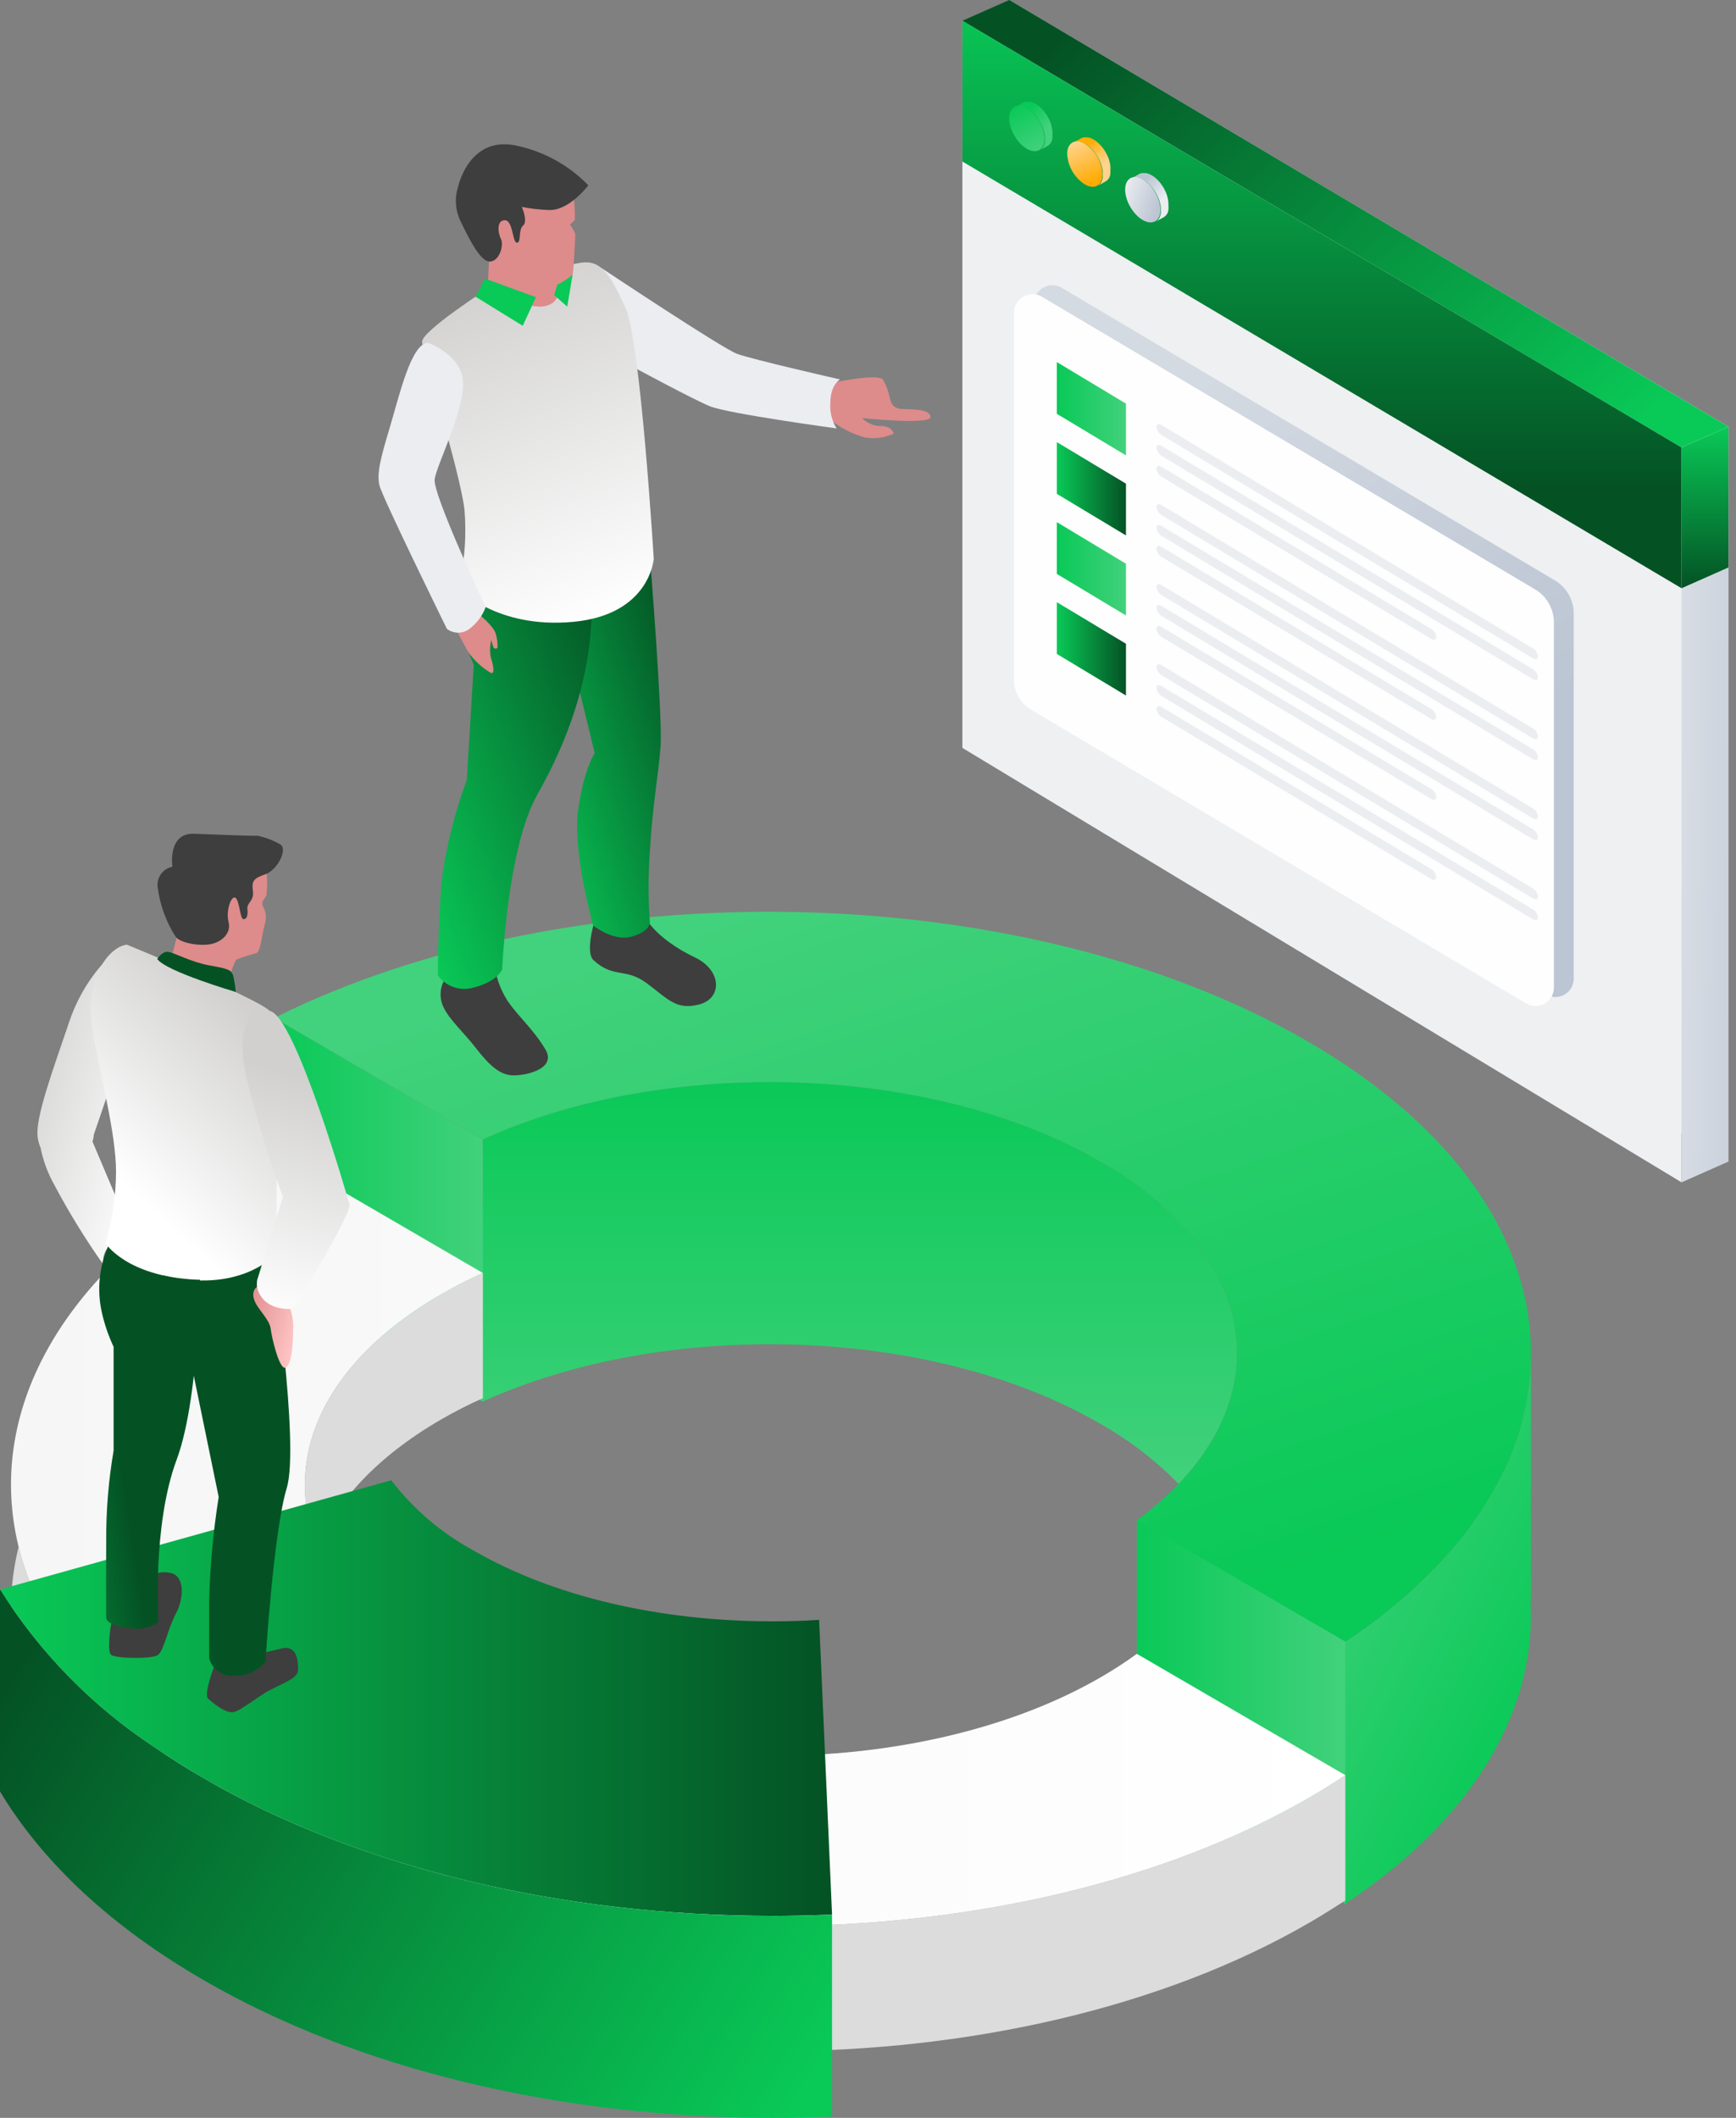 <svg width="164" height="200" viewBox="0 0 164 200" fill="none" xmlns="http://www.w3.org/2000/svg">
<rect x="0" y="0" width="164" height="200" fill="#808080" stroke="none"/>
<style>
#rotate,#translate_1,#translate_2,#translateY,#bounce_1,#bounce_2,#bounce_3,#bounce_4,#bounce_5{transform-origin:center;transform-box:fill-box}#translate_1,#translate_2{animation:translateY 2s linear infinite alternate}#rotate{animation:bounce-in-fwd 2s linear infinite alternate}#translateY,#bounce_1,#bounce_2,#bounce_3,#bounce_4,#bounce_5{animation:bounce-in-top 2s linear infinite alternate}@keyframes bounce-in-top{0%{transform:translateY(20px);animation-timing-function:ease-in;opacity:0}38%{transform:translateY(0);animation-timing-function:ease-out;opacity:1}55%{transform:translateY(10px);animation-timing-function:ease-in}72%{transform:translateY(0);animation-timing-function:ease-out}81%{transform:translateY(5px);animation-timing-function:ease-in}90%{transform:translateY(0);animation-timing-function:ease-out}95%{transform:translateY(2px);animation-timing-function:ease-in}100%{transform:translateY(0);animation-timing-function:ease-out}}@keyframes bounce-in-fwd{0%{transform:scale(1);animation-timing-function:ease-in}38%{transform:scale(1);animation-timing-function:ease-out}55%{transform:scale(0.7);animation-timing-function:ease-in}72%{transform:scale(1);animation-timing-function:ease-out}81%{transform:scale(0.84);animation-timing-function:ease-in}89%{transform:scale(1);animation-timing-function:ease-out}95%{transform:scale(0.95);animation-timing-function:ease-in}100%{transform:scale(1);animation-timing-function:ease-out}}@keyframes translateY{0%,100%{transform:translateY(0px)}50%{transform:translateY(-5px)}}
</style>
<g id="list_money 1" clip-path="url(#clip0_508_494)">
<g id="Group 470">
<g id="rotate">
<g id="translateY">
<path id="Path 722" d="M114.86 135.39C113.91 137.124 112.728 138.72 111.347 140.135C109.136 137.884 106.619 135.957 103.869 134.409C87.907 125.196 62.849 124.509 45.613 132.355L25.904 120.886C32.181 117.804 38.795 115.464 45.613 113.911V107.598C62.849 99.751 87.907 100.438 103.869 109.652C107.775 111.773 111.156 114.744 113.761 118.346C117.494 123.796 117.86 129.832 114.86 135.39Z" fill="url(#paint0_linear_508_494)"/>
<path id="Path 723" d="M144.631 151.21L144.589 151.185C145.176 161.362 139.349 171.632 127.089 179.785L107.396 168.325C115.117 162.683 118.11 155.582 116.383 148.8L127.089 155.029C130.586 152.746 133.78 150.03 136.596 146.947C138.453 144.898 140.06 142.635 141.383 140.207C143.48 136.418 144.595 132.164 144.628 127.833L144.631 151.21Z" fill="url(#paint1_linear_508_494)"/>
<path id="Path 724" d="M25.905 96.133V120.884L45.614 132.353V107.602L25.905 96.133Z" fill="url(#paint2_linear_508_494)"/>
<path id="Path 725" d="M107.4 143.567V168.318L127.093 179.778V154.64L107.4 143.567Z" fill="url(#paint3_linear_508_494)"/>
<path id="Path 726" d="M144.631 127.828C144.599 132.159 143.483 136.412 141.387 140.202C140.064 142.63 138.457 144.893 136.6 146.942C133.784 150.025 130.59 152.741 127.093 155.024L116.387 148.795L107.4 143.564C108.815 142.539 110.136 141.392 111.349 140.135C112.73 138.72 113.912 137.124 114.862 135.39C117.862 129.832 117.494 123.796 113.762 118.347C111.157 114.745 107.776 111.774 103.87 109.653C87.908 100.44 62.85 99.753 45.614 107.599L25.905 96.13C54.04 82.079 96.619 82.8 123.438 98.285C136.374 105.755 143.382 115.345 144.48 125.12C144.581 126.019 144.631 126.923 144.631 127.828Z" fill="url(#paint4_linear_508_494)"/>
</g>
<path id="bounce_1" d="M127.092 167.639V179.459C126.036 180.159 124.921 180.859 123.764 181.53C95.822 197.769 50.359 197.769 22.232 181.53C5.499 171.864 -1.334 158.63 1.76 146.076C3.889 154.719 10.713 163.061 22.232 169.709C50.358 185.948 95.822 185.948 123.764 169.709C124.921 169.039 126.036 168.345 127.092 167.639Z" fill="#DCDCDC"/>
<path id="bounce_2" d="M45.615 120.216V132.037C44.24 132.649 42.9 133.335 41.599 134.091C35.672 137.536 31.799 141.72 29.999 146.138C26.599 137.83 30.46 128.738 41.599 122.27C42.9 121.514 44.24 120.828 45.615 120.216Z" fill="#DCDCDC"/>
<path id="bounce_3" d="M107.401 156.181C106.329 156.958 105.218 157.679 104.073 158.344C86.929 168.304 59.054 168.304 41.809 158.344C35.765 154.857 31.833 150.606 29.997 146.138C26.597 137.83 30.458 128.738 41.597 122.27C42.898 121.514 44.239 120.828 45.613 120.216L25.904 108.747C24.537 109.426 23.204 110.144 21.904 110.901C5.404 120.492 -1.301 133.601 1.759 146.078C3.888 154.721 10.712 163.063 22.231 169.711C50.357 185.95 95.821 185.95 123.763 169.711C124.92 169.04 126.035 168.344 127.091 167.64L107.401 156.181Z" fill="url(#paint5_linear_508_494)"/>
<path id="bounce_4" d="M78.603 180.81C78.326 180.818 78.041 180.835 77.765 180.835C76.206 180.894 74.638 180.927 73.07 180.927C52.87 180.927 33.777 176.327 19.299 167.958C17.69 167.025 16.158 166.061 14.705 165.066C8.782 161.198 3.767 156.093 0.005 150.102L36.959 139.79C39.06 142.525 41.714 144.788 44.747 146.43C52.208 150.739 62.235 153.112 72.982 153.112C74.466 153.112 75.933 153.07 77.382 152.97L78.603 180.81Z" fill="url(#paint6_linear_508_494)"/>
<path id="bounce_5" d="M78.603 180.81V199.882C76.767 199.957 74.923 199.997 73.07 200C52.87 200 33.777 195.4 19.299 187.031C10.599 182.01 4.066 175.948 -0.001 169.174L-0.001 150.104C3.761 156.095 8.776 161.2 14.699 165.068C16.149 166.068 17.68 167.032 19.293 167.96C33.771 176.327 52.869 180.929 73.064 180.929C74.632 180.929 76.199 180.895 77.759 180.837C78.041 180.835 78.326 180.819 78.603 180.81Z" fill="url(#paint7_linear_508_494)"/>
</g>
<g id="Group 461">
<g id="Group 444">
<path id="Path 732" d="M95.347 68.667L163.286 109.694V40.294L95.347 -0.006V68.667Z" fill="url(#paint8_linear_508_494)"/>
<path id="Path 733" d="M90.917 70.628L158.856 111.655V42.255L90.917 1.955V70.628Z" fill="#EEF0F2"/>
<path id="Path 734" d="M163.286 40.297L158.857 42.258L90.918 1.958L95.347 -0.003L163.286 40.297Z" fill="url(#paint9_linear_508_494)"/>
<path id="Path 735" d="M158.856 111.655L163.285 109.694V40.294L158.856 42.255V111.655Z" fill="url(#paint10_linear_508_494)"/>
<path id="Path 736" d="M90.917 1.96L158.856 42.26V55.552L90.917 15.252V1.96Z" fill="url(#paint11_linear_508_494)"/>
<path id="Path 737" d="M158.856 42.257L163.285 40.296V53.588L158.856 55.549V42.257Z" fill="url(#paint12_linear_508_494)"/>
</g>
<g id="Group 446">
<path id="Path 738" d="M99.425 12.587C99.425 12.587 99.425 12.577 99.425 12.573C99.425 12.569 99.425 12.553 99.425 12.543C99.425 12.533 99.425 12.519 99.425 12.507C99.425 12.495 99.425 12.488 99.425 12.479C99.425 12.47 99.425 12.458 99.425 12.447C99.425 12.436 99.425 12.433 99.425 12.426C99.425 12.419 99.425 12.395 99.42 12.38C99.415 12.365 99.42 12.362 99.42 12.354C99.42 12.346 99.42 12.348 99.42 12.345C99.42 12.317 99.413 12.289 99.408 12.261C99.408 12.261 99.408 12.253 99.408 12.249C99.408 12.226 99.4 12.202 99.396 12.179V12.166L99.389 12.133C99.389 12.119 99.384 12.106 99.381 12.092L99.376 12.069L99.367 12.032C99.367 12.023 99.367 12.013 99.361 12.004L99.352 11.97C99.352 11.958 99.346 11.946 99.342 11.933V11.915L99.328 11.867L99.319 11.836V11.827C99.31 11.798 99.301 11.77 99.292 11.741V11.733L99.266 11.657V11.645L99.255 11.616L99.24 11.575L99.229 11.549L99.216 11.517L99.207 11.494L99.187 11.448L99.176 11.423V11.414L99.139 11.334L99.128 11.311L99.098 11.25L99.093 11.24L99.067 11.19L99.046 11.149V11.142C99.023 11.099 98.999 11.056 98.974 11.014L98.968 11.003L98.948 10.971L98.917 10.919L98.888 10.873L98.855 10.822L98.844 10.805L98.833 10.79C98.802 10.744 98.771 10.699 98.739 10.655L98.668 10.563L98.615 10.497L98.605 10.485L98.541 10.41L98.521 10.388L98.479 10.342L98.471 10.334L98.443 10.304L98.412 10.271L98.4 10.259L98.369 10.228L98.342 10.201L98.327 10.187L98.293 10.155L98.269 10.133L98.25 10.116L98.216 10.086L98.195 10.068L98.172 10.049L98.138 10.021L98.12 10.007L98.091 9.985L98.06 9.961L98.047 9.951L98.008 9.923L97.981 9.904L97.974 9.899L97.903 9.852L97.838 9.812L97.822 9.802L97.769 9.772L97.749 9.762L97.722 9.748L97.701 9.737L97.667 9.721L97.643 9.71H97.633L97.566 9.682L97.499 9.657H97.49L97.466 9.649L97.432 9.638H97.415L97.386 9.63L97.363 9.624L97.34 9.619L97.31 9.612H97.295H97.268L97.234 9.607H97.222H97.195H97.159H97.052H97H96.984H96.973C96.946 9.607 96.921 9.613 96.895 9.618H96.887H96.872L96.825 9.63L96.803 9.637L96.773 9.646H96.766L96.722 9.664L96.701 9.673C96.68 9.683 96.659 9.694 96.639 9.705L96.402 9.843L96.383 9.851C96.362 9.861 96.341 9.872 96.32 9.883L95.885 10.136C95.905 10.124 95.926 10.113 95.947 10.104L95.968 10.095L96.012 10.077L96.049 10.065L96.072 10.058L96.119 10.046H96.134H96.142C96.168 10.046 96.194 10.037 96.22 10.035H96.247H96.299H96.371H96.406H96.442H96.481L96.515 10.041L96.558 10.049L96.587 10.056L96.633 10.067L96.662 10.075L96.713 10.091L96.737 10.099L96.813 10.127L96.889 10.16L96.913 10.171L96.968 10.198L96.995 10.212L97.068 10.252C97.096 10.268 97.123 10.284 97.149 10.301H97.154L97.232 10.353L97.259 10.372L97.311 10.41L97.343 10.434L97.389 10.47L97.423 10.498L97.467 10.535L97.501 10.565L97.543 10.603L97.577 10.635L97.619 10.676L97.651 10.707L97.694 10.752L97.723 10.782L97.772 10.836L97.792 10.858C97.815 10.884 97.838 10.911 97.86 10.938L97.87 10.951L97.926 11.021L97.996 11.113C98.029 11.157 98.06 11.202 98.09 11.248L98.112 11.28L98.145 11.331L98.174 11.377L98.205 11.429L98.231 11.472C98.256 11.514 98.28 11.557 98.303 11.6L98.328 11.647L98.354 11.697L98.388 11.768L98.4 11.792C98.414 11.823 98.428 11.853 98.442 11.884L98.453 11.909C98.463 11.932 98.473 11.955 98.482 11.978L98.495 12.01L98.521 12.077L98.532 12.106C98.543 12.135 98.553 12.165 98.563 12.194V12.202C98.574 12.234 98.584 12.266 98.593 12.302C98.593 12.312 98.599 12.323 98.602 12.333C98.605 12.343 98.615 12.377 98.621 12.399L98.631 12.436L98.646 12.498C98.646 12.51 98.649 12.522 98.654 12.535C98.659 12.556 98.663 12.577 98.668 12.599C98.673 12.621 98.668 12.621 98.674 12.632C98.679 12.66 98.684 12.688 98.689 12.715C98.689 12.715 98.689 12.723 98.689 12.727C98.694 12.758 98.698 12.79 98.702 12.821V12.848C98.702 12.87 98.707 12.893 98.709 12.915V12.947C98.709 12.968 98.709 12.989 98.709 13.01C98.709 13.031 98.709 13.03 98.709 13.04C98.709 13.07 98.709 13.1 98.709 13.129C98.709 13.158 98.709 13.191 98.709 13.22C98.709 13.228 98.709 13.237 98.709 13.245C98.709 13.253 98.709 13.286 98.709 13.306C98.709 13.326 98.709 13.329 98.709 13.34C98.709 13.351 98.709 13.374 98.703 13.39C98.697 13.406 98.703 13.414 98.698 13.426C98.693 13.438 98.698 13.456 98.69 13.471L98.682 13.511C98.682 13.524 98.676 13.538 98.673 13.551C98.67 13.564 98.665 13.582 98.661 13.596L98.651 13.631L98.634 13.684L98.624 13.712C98.613 13.741 98.601 13.769 98.588 13.797C98.575 13.825 98.568 13.839 98.557 13.859C98.546 13.879 98.535 13.898 98.522 13.917L98.514 13.928C98.505 13.942 98.495 13.955 98.485 13.969L98.473 13.985L98.444 14.02L98.433 14.033C98.42 14.048 98.406 14.063 98.391 14.076L98.385 14.082L98.347 14.116L98.332 14.128L98.298 14.154L98.283 14.164L98.234 14.196L98.628 13.967L98.616 13.976L98.602 13.986C98.586 13.997 98.569 14.008 98.552 14.018L98.987 13.765L99.037 13.734L99.051 13.724L99.085 13.698L99.099 13.686L99.137 13.652L99.143 13.646C99.157 13.632 99.171 13.618 99.185 13.603L99.196 13.59L99.225 13.555L99.237 13.539L99.266 13.498L99.274 13.487C99.285 13.469 99.296 13.451 99.306 13.433C99.316 13.414 99.326 13.394 99.336 13.374C99.349 13.347 99.36 13.319 99.372 13.29V13.283L99.379 13.262C99.385 13.245 99.391 13.227 99.397 13.209V13.195L99.402 13.174C99.402 13.159 99.41 13.144 99.414 13.129C99.418 13.114 99.414 13.117 99.414 13.11C99.414 13.103 99.414 13.096 99.414 13.089L99.422 13.049V13.028C99.422 13.02 99.422 13.011 99.422 13.003C99.422 12.995 99.422 12.979 99.428 12.966V12.948C99.428 12.937 99.428 12.927 99.428 12.916C99.428 12.905 99.428 12.893 99.428 12.882V12.868C99.428 12.853 99.428 12.837 99.428 12.821V12.796C99.428 12.796 99.428 12.796 99.428 12.79C99.428 12.764 99.428 12.737 99.428 12.71C99.427 12.651 99.426 12.61 99.425 12.587Z" fill="url(#paint13_linear_508_494)"/>
<g id="Group 445">
<path id="Ellipse 266" d="M98.185 14.161C98.835 13.784 98.835 12.568 98.183 11.446C97.532 10.324 96.477 9.721 95.827 10.098C95.177 10.475 95.178 11.691 95.829 12.813C96.48 13.935 97.535 14.539 98.185 14.161Z" fill="url(#paint14_linear_508_494)"/>
</g>
</g>
<g id="Group 448">
<path id="Path 739" d="M104.902 15.95C104.902 15.95 104.902 15.94 104.902 15.936C104.902 15.932 104.902 15.916 104.902 15.906C104.902 15.896 104.902 15.882 104.902 15.87C104.902 15.858 104.902 15.851 104.902 15.842C104.902 15.833 104.902 15.821 104.902 15.81C104.902 15.799 104.902 15.796 104.902 15.789C104.902 15.782 104.902 15.758 104.897 15.743C104.892 15.728 104.897 15.725 104.897 15.717C104.897 15.714 104.897 15.711 104.897 15.708C104.897 15.68 104.889 15.652 104.885 15.624C104.885 15.624 104.885 15.616 104.885 15.612C104.885 15.589 104.877 15.565 104.873 15.542V15.529L104.866 15.496L104.858 15.455L104.853 15.432L104.845 15.395C104.845 15.386 104.845 15.376 104.838 15.367L104.829 15.333L104.819 15.296V15.278L104.805 15.23L104.796 15.199C104.796 15.199 104.796 15.193 104.796 15.19C104.787 15.161 104.778 15.133 104.768 15.104V15.096L104.742 15.02V15.008L104.731 14.979L104.716 14.938L104.705 14.912L104.692 14.88L104.683 14.857L104.663 14.811L104.652 14.786V14.777L104.615 14.697L104.604 14.674L104.574 14.613L104.569 14.603L104.543 14.553L104.522 14.512V14.505C104.499 14.462 104.475 14.419 104.45 14.377L104.444 14.366L104.424 14.334L104.393 14.282L104.364 14.236L104.331 14.185L104.32 14.168L104.309 14.153C104.278 14.107 104.247 14.062 104.215 14.018C104.192 13.987 104.169 13.956 104.145 13.926L104.092 13.86L104.082 13.848L104.018 13.773L103.998 13.751L103.956 13.705L103.948 13.697L103.92 13.667L103.889 13.634L103.877 13.622L103.846 13.591L103.819 13.564L103.804 13.55L103.77 13.518L103.746 13.496L103.727 13.479L103.693 13.449L103.672 13.431L103.649 13.412L103.615 13.384L103.597 13.37L103.568 13.348L103.537 13.324L103.524 13.314L103.485 13.286L103.458 13.267L103.451 13.262L103.38 13.215L103.315 13.175L103.299 13.165L103.246 13.135L103.226 13.125L103.198 13.111L103.177 13.1L103.143 13.084L103.119 13.073H103.109L103.042 13.045L102.975 13.02H102.966L102.942 13.012L102.908 13.001H102.891L102.861 12.993L102.838 12.987L102.815 12.982L102.785 12.975H102.77H102.743L102.709 12.97H102.697H102.67H102.634H102.527H102.475H102.459H102.448C102.421 12.97 102.396 12.976 102.37 12.981H102.362H102.347L102.3 12.993L102.278 13L102.248 13.009H102.241L102.197 13.027L102.176 13.036C102.155 13.046 102.134 13.057 102.114 13.068L101.877 13.206L101.858 13.214C101.837 13.224 101.816 13.235 101.795 13.246L101.36 13.499C101.38 13.487 101.401 13.477 101.423 13.467L101.444 13.458L101.488 13.44L101.525 13.428L101.548 13.421L101.595 13.409H101.61H101.618C101.644 13.409 101.67 13.401 101.696 13.398H101.723H101.775H101.847H101.882H101.918H101.957L101.991 13.403L102.034 13.411L102.063 13.418L102.109 13.43L102.139 13.438L102.19 13.454L102.214 13.462L102.289 13.49L102.365 13.523L102.389 13.534L102.444 13.561L102.471 13.575L102.544 13.615C102.572 13.631 102.599 13.647 102.626 13.664L102.704 13.716L102.731 13.735L102.783 13.773L102.814 13.797L102.86 13.833L102.894 13.861L102.938 13.898L102.972 13.928L103.014 13.966L103.048 13.998L103.09 14.039L103.122 14.07L103.165 14.115L103.194 14.145L103.243 14.199L103.263 14.221L103.331 14.301L103.341 14.314L103.397 14.384C103.421 14.414 103.444 14.445 103.467 14.476C103.5 14.52 103.531 14.565 103.561 14.611L103.583 14.643L103.616 14.694L103.645 14.739L103.677 14.791L103.702 14.834C103.727 14.876 103.751 14.919 103.774 14.962L103.799 15.009L103.825 15.059L103.859 15.13L103.871 15.154C103.885 15.185 103.899 15.215 103.913 15.246L103.924 15.271C103.934 15.294 103.944 15.317 103.953 15.34L103.966 15.372L103.992 15.439L104.003 15.468C104.014 15.497 104.024 15.527 104.034 15.556V15.564C104.045 15.596 104.055 15.628 104.065 15.664L104.074 15.695C104.081 15.717 104.087 15.739 104.093 15.761L104.103 15.797L104.118 15.859L104.126 15.896C104.131 15.917 104.135 15.938 104.14 15.96C104.145 15.982 104.14 15.982 104.146 15.993C104.152 16.021 104.156 16.048 104.161 16.076C104.161 16.076 104.161 16.084 104.161 16.088C104.161 16.119 104.17 16.151 104.174 16.182V16.209C104.174 16.231 104.179 16.254 104.181 16.276V16.308C104.181 16.329 104.181 16.35 104.181 16.371C104.181 16.392 104.181 16.391 104.181 16.401C104.181 16.431 104.181 16.461 104.181 16.49C104.181 16.519 104.181 16.552 104.181 16.581C104.181 16.589 104.181 16.598 104.181 16.606C104.181 16.614 104.181 16.647 104.181 16.667V16.701C104.181 16.718 104.179 16.734 104.175 16.751C104.175 16.763 104.175 16.775 104.169 16.787C104.163 16.799 104.169 16.817 104.161 16.832C104.153 16.847 104.156 16.859 104.153 16.872C104.15 16.885 104.147 16.899 104.144 16.912C104.141 16.925 104.136 16.943 104.132 16.957L104.122 16.992L104.105 17.045L104.095 17.073C104.084 17.102 104.072 17.13 104.059 17.157C104.046 17.184 104.039 17.199 104.028 17.219C104.017 17.239 104.006 17.258 103.993 17.277L103.985 17.288L103.956 17.329L103.944 17.345L103.915 17.38L103.904 17.393C103.891 17.408 103.877 17.423 103.862 17.436L103.856 17.442L103.818 17.476L103.803 17.488L103.769 17.514L103.754 17.524L103.705 17.555L104.099 17.326L104.088 17.335L104.074 17.345C104.058 17.356 104.041 17.367 104.024 17.376L104.459 17.123L104.509 17.091L104.523 17.081L104.557 17.055L104.571 17.043L104.609 17.009L104.615 17.003C104.629 16.989 104.643 16.975 104.657 16.96L104.668 16.947L104.697 16.912L104.709 16.896L104.738 16.855L104.746 16.844C104.757 16.827 104.768 16.808 104.778 16.79C104.788 16.771 104.798 16.751 104.808 16.731C104.82 16.704 104.832 16.676 104.844 16.647V16.64C104.844 16.633 104.844 16.626 104.851 16.619C104.858 16.612 104.863 16.584 104.869 16.566C104.875 16.548 104.869 16.557 104.869 16.552L104.874 16.531C104.874 16.516 104.882 16.501 104.886 16.485C104.89 16.469 104.886 16.473 104.886 16.466C104.886 16.459 104.886 16.452 104.886 16.445C104.886 16.438 104.892 16.419 104.894 16.405V16.384C104.894 16.376 104.894 16.367 104.894 16.359C104.894 16.351 104.894 16.335 104.899 16.323V16.305C104.899 16.295 104.899 16.284 104.899 16.273C104.899 16.262 104.899 16.25 104.899 16.239V16.225C104.899 16.21 104.899 16.194 104.899 16.178V16.153C104.899 16.153 104.899 16.153 104.899 16.147C104.899 16.121 104.899 16.094 104.899 16.067C104.903 16.001 104.902 15.976 104.902 15.95Z" fill="url(#paint15_linear_508_494)"/>
<g id="Group 447">
<path id="Path 740" d="M102.489 13.58C102.973 13.895 103.376 14.319 103.665 14.819C103.953 15.319 104.12 15.88 104.15 16.457C104.15 17.514 103.398 17.941 102.478 17.41C101.994 17.096 101.591 16.671 101.302 16.171C101.014 15.671 100.847 15.11 100.817 14.533C100.82 13.475 101.568 13.049 102.489 13.58Z" fill="url(#paint16_linear_508_494)"/>
</g>
</g>
<g id="Group 450">
<path id="Path 741" d="M110.379 19.317C110.379 19.317 110.379 19.307 110.379 19.303C110.379 19.299 110.379 19.283 110.379 19.273C110.379 19.263 110.379 19.249 110.379 19.237C110.379 19.225 110.379 19.219 110.379 19.209C110.379 19.199 110.379 19.188 110.379 19.177C110.379 19.166 110.379 19.163 110.379 19.156C110.379 19.149 110.379 19.125 110.374 19.11V19.084C110.374 19.084 110.374 19.078 110.374 19.075C110.371 19.047 110.367 19.019 110.362 18.991V18.979C110.362 18.956 110.354 18.932 110.35 18.909V18.896L110.344 18.863L110.336 18.822L110.331 18.799L110.323 18.763C110.323 18.754 110.323 18.744 110.316 18.735L110.307 18.701C110.307 18.689 110.301 18.677 110.297 18.664V18.646L110.283 18.598L110.274 18.567V18.558C110.265 18.529 110.256 18.501 110.247 18.472V18.465L110.221 18.389V18.377L110.21 18.348L110.195 18.307L110.184 18.281L110.171 18.249L110.162 18.226L110.142 18.18L110.131 18.155V18.146L110.094 18.066L110.083 18.043L110.053 17.982L110.048 17.972L110.023 17.922L110.002 17.881V17.874C109.979 17.831 109.955 17.788 109.93 17.746L109.924 17.735L109.904 17.703L109.873 17.651L109.844 17.605L109.811 17.554L109.8 17.537L109.789 17.522C109.758 17.476 109.727 17.431 109.695 17.387C109.672 17.356 109.649 17.325 109.625 17.295L109.572 17.229L109.562 17.217L109.498 17.142L109.478 17.12L109.436 17.074L109.428 17.066L109.4 17.036L109.369 17.003L109.357 16.991L109.326 16.96L109.299 16.933L109.284 16.919L109.25 16.887L109.226 16.865L109.207 16.848L109.173 16.818L109.152 16.8L109.129 16.781L109.095 16.753L109.077 16.739L109.048 16.717L109.016 16.693L109.003 16.683L108.964 16.655L108.938 16.636H108.931L108.86 16.589L108.795 16.549L108.779 16.539L108.726 16.509L108.706 16.499L108.679 16.485L108.658 16.474L108.624 16.458L108.6 16.447H108.59L108.523 16.419L108.456 16.394H108.447L108.423 16.386L108.389 16.375H108.372L108.343 16.367L108.32 16.361L108.296 16.356L108.267 16.349H108.252H108.225L108.191 16.344H108.179H108.152H108.116H108.009H107.957H107.941H107.93C107.903 16.344 107.877 16.35 107.852 16.355H107.844H107.829L107.782 16.367L107.76 16.374L107.73 16.383H107.723L107.679 16.401L107.658 16.41C107.637 16.42 107.616 16.431 107.596 16.443L107.359 16.581L107.34 16.589C107.319 16.599 107.298 16.61 107.278 16.621L106.843 16.874C106.863 16.862 106.884 16.851 106.905 16.842L106.926 16.833L106.97 16.815L107.007 16.803L107.029 16.796L107.076 16.784H107.091H107.099C107.125 16.784 107.151 16.776 107.177 16.773H107.204H107.257H107.329H107.363H107.399H107.438L107.472 16.778L107.515 16.786L107.544 16.793L107.59 16.805L107.619 16.813L107.67 16.829L107.694 16.837L107.77 16.865L107.847 16.898L107.871 16.909L107.925 16.936L107.952 16.95L108.025 16.99C108.052 17.006 108.08 17.022 108.106 17.039H108.111L108.189 17.091L108.216 17.11L108.268 17.148L108.3 17.172L108.346 17.208L108.38 17.236L108.424 17.273L108.458 17.303L108.5 17.341L108.534 17.373L108.577 17.414L108.608 17.445L108.651 17.49L108.68 17.52L108.729 17.574L108.749 17.596L108.818 17.676L108.828 17.689L108.884 17.759C108.908 17.789 108.931 17.82 108.954 17.851C108.986 17.895 109.018 17.94 109.048 17.986L109.07 18.018L109.103 18.069L109.132 18.114L109.163 18.166L109.189 18.209C109.214 18.251 109.238 18.294 109.261 18.337L109.286 18.384L109.312 18.434L109.347 18.504L109.358 18.528C109.372 18.559 109.386 18.589 109.4 18.62L109.411 18.645C109.421 18.668 109.431 18.691 109.44 18.714L109.453 18.746L109.479 18.813L109.49 18.842C109.501 18.871 109.511 18.901 109.521 18.93V18.938C109.532 18.97 109.542 19.003 109.551 19.038C109.551 19.048 109.557 19.059 109.56 19.069L109.579 19.135L109.589 19.172L109.604 19.234L109.613 19.271L109.627 19.335C109.627 19.346 109.627 19.357 109.634 19.368C109.639 19.396 109.644 19.423 109.649 19.451V19.463C109.654 19.494 109.658 19.526 109.662 19.557C109.662 19.566 109.662 19.575 109.662 19.584C109.662 19.593 109.662 19.629 109.669 19.651V19.683C109.669 19.704 109.669 19.725 109.669 19.746C109.669 19.767 109.669 19.766 109.669 19.776C109.669 19.806 109.669 19.836 109.669 19.865C109.669 19.894 109.669 19.927 109.669 19.957C109.669 19.965 109.669 19.974 109.669 19.982C109.669 19.99 109.669 20.023 109.669 20.043C109.669 20.063 109.669 20.066 109.669 20.077C109.669 20.088 109.669 20.111 109.663 20.127C109.657 20.143 109.663 20.151 109.658 20.163C109.653 20.175 109.653 20.193 109.65 20.208C109.647 20.223 109.645 20.235 109.642 20.248C109.639 20.261 109.636 20.275 109.633 20.288C109.63 20.301 109.625 20.319 109.621 20.334L109.611 20.369L109.594 20.422L109.584 20.45C109.573 20.479 109.561 20.507 109.548 20.535C109.535 20.563 109.528 20.577 109.517 20.597C109.506 20.617 109.495 20.636 109.482 20.655L109.474 20.666L109.446 20.707L109.434 20.723L109.405 20.758L109.394 20.771C109.381 20.786 109.367 20.801 109.352 20.814L109.346 20.82L109.308 20.854L109.293 20.866L109.259 20.892L109.244 20.902L109.195 20.934L109.589 20.705L109.578 20.714L109.564 20.724L109.514 20.756L109.949 20.503L109.999 20.472L110.013 20.462L110.047 20.436L110.061 20.424L110.099 20.39L110.105 20.384C110.119 20.37 110.133 20.356 110.146 20.341L110.157 20.328L110.186 20.293L110.198 20.277L110.227 20.236L110.235 20.225C110.246 20.208 110.257 20.19 110.267 20.171C110.277 20.152 110.287 20.132 110.297 20.112C110.31 20.085 110.321 20.057 110.333 20.028V20.021L110.34 20C110.346 19.983 110.352 19.965 110.358 19.947V19.933L110.363 19.912C110.363 19.897 110.371 19.882 110.375 19.866C110.379 19.85 110.375 19.854 110.375 19.847C110.375 19.84 110.375 19.833 110.375 19.826C110.375 19.819 110.38 19.8 110.383 19.786V19.765V19.74L110.388 19.704V19.686C110.388 19.675 110.388 19.665 110.388 19.654C110.388 19.643 110.388 19.631 110.388 19.62V19.606C110.388 19.591 110.388 19.575 110.388 19.559V19.534C110.388 19.534 110.388 19.534 110.388 19.528C110.388 19.502 110.388 19.475 110.388 19.448C110.38 19.368 110.38 19.343 110.379 19.317Z" fill="url(#paint17_linear_508_494)"/>
<g id="Group 449">
<path id="Ellipse 267" d="M109.139 20.894C109.789 20.517 109.789 19.301 109.137 18.179C108.486 17.057 107.431 16.454 106.781 16.831C106.131 17.208 106.132 18.424 106.783 19.546C107.434 20.668 108.489 21.271 109.139 20.894Z" fill="url(#paint18_linear_508_494)"/>
</g>
</g>
<g id="Group 460">
<path id="Path 742" d="M99.263 66.162L146.046 93.911C146.31 94.067 146.61 94.151 146.917 94.154C147.224 94.156 147.525 94.078 147.792 93.926C148.058 93.774 148.28 93.555 148.434 93.29C148.588 93.025 148.67 92.724 148.67 92.417V57.938C148.67 57.307 148.506 56.687 148.194 56.138C147.881 55.59 147.432 55.132 146.889 54.81L100.312 27.184C100.045 27.026 99.741 26.941 99.431 26.938C99.121 26.936 98.816 27.015 98.546 27.169C98.277 27.322 98.053 27.544 97.897 27.812C97.741 28.08 97.659 28.385 97.659 28.695V63.345C97.659 63.913 97.807 64.472 98.088 64.966C98.369 65.46 98.774 65.872 99.263 66.162V66.162Z" fill="url(#paint19_linear_508_494)"/>
<path id="Path 743" d="M97.39 67.009L144.173 94.758C144.437 94.915 144.737 94.999 145.044 95.001C145.351 95.004 145.653 94.926 145.92 94.774C146.186 94.622 146.408 94.403 146.562 94.137C146.716 93.872 146.797 93.571 146.797 93.264V58.785C146.797 58.154 146.633 57.534 146.321 56.985C146.008 56.437 145.559 55.979 145.016 55.657L98.439 28.03C98.172 27.872 97.868 27.787 97.558 27.784C97.248 27.782 96.943 27.861 96.673 28.015C96.404 28.168 96.18 28.39 96.024 28.658C95.868 28.926 95.786 29.231 95.786 29.541V64.191C95.786 64.76 95.934 65.318 96.215 65.812C96.496 66.306 96.901 66.719 97.39 67.009V67.009Z" fill="#FEFEFE"/>
<g id="Group 459">
<g id="Group 452">
<path id="Path 744" d="M106.369 43.004L99.838 39.078V34.191L106.369 38.117V43.004Z" fill="url(#paint20_linear_508_494)"/>
<g id="Group 451">
<path id="Path 745" d="M144.821 62.172L109.721 41.077C109.59 40.995 109.48 40.885 109.398 40.754C109.316 40.623 109.266 40.475 109.25 40.322V40.322C109.25 40.063 109.462 39.978 109.721 40.134L144.821 61.234C144.952 61.316 145.062 61.426 145.144 61.557C145.226 61.688 145.276 61.836 145.292 61.989V61.989C145.293 62.243 145.08 62.325 144.821 62.172Z" fill="url(#paint21_linear_508_494)"/>
<path id="Path 746" d="M144.821 64.145L109.721 43.045C109.59 42.963 109.48 42.853 109.398 42.722C109.316 42.591 109.266 42.443 109.25 42.29V42.29C109.25 42.031 109.462 41.946 109.721 42.102L144.821 63.197C144.952 63.279 145.062 63.389 145.144 63.52C145.226 63.651 145.276 63.799 145.292 63.952V63.952C145.293 64.216 145.08 64.3 144.821 64.145Z" fill="url(#paint22_linear_508_494)"/>
<path id="Path 747" d="M135.215 60.342L109.724 45.021C109.593 44.939 109.483 44.829 109.401 44.698C109.319 44.567 109.269 44.419 109.253 44.266V44.266C109.253 44.007 109.465 43.922 109.724 44.078L135.215 59.399C135.346 59.481 135.456 59.591 135.538 59.722C135.62 59.853 135.67 60.001 135.686 60.154V60.154C135.686 60.414 135.474 60.498 135.215 60.342Z" fill="url(#paint23_linear_508_494)"/>
</g>
</g>
<g id="Group 454">
<path id="Path 748" d="M106.369 50.563L99.838 46.637V41.75L106.369 45.676V50.563Z" fill="url(#paint24_linear_508_494)"/>
<g id="Group 453">
<path id="Path 749" d="M144.821 69.736L109.721 48.636C109.59 48.554 109.48 48.444 109.398 48.313C109.316 48.182 109.266 48.034 109.25 47.881V47.881C109.25 47.622 109.462 47.537 109.721 47.693L144.821 68.793C144.952 68.875 145.062 68.985 145.144 69.116C145.226 69.247 145.276 69.394 145.292 69.548V69.548C145.293 69.802 145.08 69.887 144.821 69.736Z" fill="url(#paint25_linear_508_494)"/>
<path id="Path 750" d="M144.821 71.704L109.721 50.604C109.59 50.522 109.48 50.412 109.398 50.281C109.316 50.15 109.266 50.002 109.25 49.849V49.849C109.25 49.59 109.462 49.505 109.721 49.661L144.821 70.756C144.952 70.838 145.062 70.948 145.144 71.079C145.226 71.21 145.276 71.358 145.292 71.511V71.511C145.293 71.775 145.08 71.859 144.821 71.704Z" fill="url(#paint26_linear_508_494)"/>
<path id="Path 751" d="M135.215 67.902L109.724 52.581C109.593 52.499 109.483 52.389 109.401 52.258C109.319 52.127 109.269 51.979 109.253 51.826V51.826C109.253 51.567 109.465 51.482 109.724 51.638L135.215 66.959C135.346 67.041 135.456 67.151 135.538 67.282C135.62 67.413 135.67 67.561 135.686 67.714V67.714C135.686 67.973 135.474 68.058 135.215 67.902Z" fill="url(#paint27_linear_508_494)"/>
</g>
</g>
<g id="Group 456">
<path id="Path 752" d="M106.369 58.122L99.838 54.196V49.309L106.369 53.235V58.122Z" fill="url(#paint28_linear_508_494)"/>
<g id="Group 455">
<path id="Path 753" d="M144.821 77.29L109.721 56.19C109.59 56.108 109.48 55.998 109.398 55.867C109.316 55.736 109.266 55.588 109.25 55.435V55.435C109.25 55.176 109.462 55.091 109.721 55.247L144.821 76.347C144.952 76.429 145.062 76.539 145.144 76.67C145.226 76.801 145.276 76.949 145.292 77.102V77.102C145.293 77.361 145.08 77.447 144.821 77.29Z" fill="url(#paint29_linear_508_494)"/>
<path id="Path 754" d="M144.821 79.262L109.721 58.162C109.59 58.08 109.48 57.97 109.398 57.839C109.316 57.708 109.266 57.56 109.25 57.407V57.407C109.25 57.148 109.462 57.063 109.721 57.219L144.821 78.319C144.952 78.401 145.062 78.511 145.144 78.642C145.226 78.773 145.276 78.921 145.292 79.074V79.074C145.293 79.333 145.08 79.418 144.821 79.262Z" fill="url(#paint30_linear_508_494)"/>
<path id="Path 755" d="M135.215 75.461L109.724 60.14C109.593 60.058 109.483 59.948 109.401 59.817C109.319 59.686 109.269 59.538 109.253 59.385V59.385C109.253 59.126 109.465 59.041 109.724 59.197L135.215 74.518C135.346 74.6 135.456 74.71 135.538 74.841C135.62 74.972 135.67 75.12 135.686 75.273V75.273C135.686 75.532 135.474 75.617 135.215 75.461Z" fill="url(#paint31_linear_508_494)"/>
</g>
</g>
<g id="Group 458">
<path id="Path 756" d="M106.369 65.681L99.838 61.755V56.868L106.369 60.794V65.681Z" fill="url(#paint32_linear_508_494)"/>
<g id="Group 457">
<path id="Path 757" d="M144.821 84.849L109.721 63.754C109.59 63.672 109.48 63.562 109.398 63.431C109.316 63.3 109.266 63.153 109.25 62.999V62.999C109.25 62.74 109.462 62.655 109.721 62.811L144.821 83.906C144.952 83.988 145.062 84.098 145.144 84.229C145.226 84.36 145.276 84.508 145.292 84.661V84.661C145.293 84.92 145.08 85.004 144.821 84.849Z" fill="url(#paint33_linear_508_494)"/>
<path id="Path 758" d="M144.821 86.821L109.721 65.726C109.59 65.644 109.48 65.534 109.398 65.403C109.316 65.272 109.266 65.124 109.25 64.971V64.971C109.25 64.712 109.462 64.627 109.721 64.783L144.821 85.883C144.952 85.965 145.062 86.075 145.144 86.206C145.226 86.337 145.276 86.485 145.292 86.638V86.638C145.293 86.892 145.08 86.977 144.821 86.821Z" fill="url(#paint34_linear_508_494)"/>
<path id="Path 759" d="M135.215 83.02L109.724 67.699C109.593 67.617 109.483 67.507 109.401 67.376C109.319 67.245 109.269 67.097 109.253 66.944V66.944C109.253 66.685 109.465 66.6 109.724 66.756L135.215 82.077C135.346 82.159 135.456 82.269 135.538 82.4C135.62 82.531 135.67 82.678 135.686 82.832V82.832C135.686 83.091 135.474 83.176 135.215 83.02Z" fill="url(#paint35_linear_508_494)"/>
</g>
</g>
</g>
</g>
</g>
<g id="translate_2">
<path id="Path 760" d="M79.064 36.061C79.064 36.061 83.018 35.254 83.416 35.861C83.719 36.381 83.934 36.948 84.053 37.538C84.144 37.838 84.203 38.578 85.21 38.625C86.217 38.672 87.877 38.609 87.9 39.382C87.923 40.155 81.443 39.482 81.443 39.482C81.668 39.715 81.937 39.901 82.235 40.029C82.532 40.158 82.852 40.227 83.176 40.231C84.253 40.231 84.417 40.863 84.417 40.957C83.54 41.367 82.555 41.482 81.607 41.285C80.52 40.972 79.501 40.456 78.607 39.763C78.607 39.763 77.692 37.294 79.064 36.061Z" fill="url(#paint36_linear_508_494)"/>
<path id="Path 761" d="M56.776 25.282C56.776 25.282 68.176 32.874 69.624 33.412C71.072 33.95 79.36 35.833 79.36 35.833C79.36 35.833 78.446 36.317 78.446 38.038C78.374 38.888 78.582 39.737 79.038 40.458C79.038 40.458 68.711 39.058 67.043 38.358C65.375 37.658 60.212 34.869 60.212 34.869L56.776 25.282Z" fill="url(#paint37_linear_508_494)"/>
<g id="Group 465">
<g id="Group 464">
<g id="Group 462">
<path id="Path 762" d="M56.061 87.372C56.061 87.372 55.321 89.978 56.061 90.665C57.975 92.44 59.077 91.335 61.127 92.873C63.177 94.411 63.919 95.415 66.072 94.851C68.225 94.287 68.236 91.651 65.641 90.409C63.134 89.209 61.129 87.538 60.565 85.794C60.001 84.05 56.061 87.372 56.061 87.372Z" fill="#3E3E3E"/>
<path id="Path 763" d="M61.393 52.514C61.393 52.514 62.612 67.695 62.402 70.49C62.192 73.285 61.642 76.01 61.393 80.413C61.229 82.646 61.229 84.888 61.393 87.121C61.393 87.121 61.424 87.959 59.677 88.449C57.93 88.939 56.043 87.401 56.043 87.401C56.043 87.401 54.077 80.483 54.606 76.57C55.135 72.657 56.183 71.119 56.183 71.119L54.37 63.712C54.37 63.712 53.326 64.376 52.759 60.637C52.449 58.835 52.262 57.014 52.2 55.186L61.393 52.514Z" fill="url(#paint38_linear_508_494)"/>
<path id="Path 764" d="M41.903 92.683C41.718 93.064 41.621 93.483 41.621 93.907C41.621 94.332 41.718 94.75 41.903 95.132C42.544 96.414 43.775 97.439 45.003 99.032C46.231 100.625 47.203 101.442 48.284 101.544C49.365 101.646 52.693 101.031 51.514 99.083C50.335 97.135 49.065 96.109 47.982 94.571C47.293 93.503 46.851 92.294 46.689 91.033L41.903 92.683Z" fill="#3E3E3E"/>
<path id="Path 765" d="M43.909 53.832C43.909 53.832 43.092 57.798 43.604 59.59C43.917 60.681 44.302 61.75 44.756 62.79L44.096 73.671C42.904 76.849 42.094 80.158 41.684 83.528C41.364 87.88 41.364 92.105 41.364 92.105C41.739 92.627 42.267 93.019 42.875 93.225C43.483 93.432 44.141 93.443 44.756 93.257C47.056 92.681 47.444 91.529 47.444 91.529C47.444 91.529 47.892 80.072 50.772 75.016C53.652 69.96 56.629 62.503 55.733 54.439C54.837 46.375 43.909 53.832 43.909 53.832Z" fill="url(#paint39_linear_508_494)"/>
</g>
<path id="Path 766" d="M46.137 27.217C46.137 27.217 39.837 31.256 39.879 32.276C39.921 33.296 43.43 44.476 43.873 48.076C44.093 50.574 43.899 53.092 43.298 55.527C43.298 55.527 46.847 59.394 54.125 58.727C61.403 58.06 61.759 52.78 61.759 52.78C61.759 52.78 60.516 32.187 59.096 29.08C57.676 25.973 56.833 24.686 55.19 24.775C53.547 24.864 46.137 27.217 46.137 27.217Z" fill="url(#paint40_linear_508_494)"/>
<path id="Path 767" d="M52.688 24.071V27.553C52.688 27.553 52.873 28.724 51.271 28.94C49.669 29.156 46.071 27.296 46.071 27.296L46.408 19.973L52.688 24.071Z" fill="url(#paint41_linear_508_494)"/>
<path id="Path 768" d="M45.825 26.313L50.632 28.067L49.382 30.767L44.925 28.02L45.825 26.313Z" fill="url(#paint42_linear_508_494)"/>
<path id="Path 769" d="M52.694 26.735L52.353 27.872L53.587 28.957L54.098 25.921L52.694 26.735Z" fill="url(#paint43_linear_508_494)"/>
<g id="Group 463">
<path id="Path 770" d="M54.089 18.002C54.26 18.916 54.333 19.846 54.305 20.775C54.12 20.96 53.843 21.206 53.843 21.206C53.843 21.206 54.372 21.915 54.354 22.223C54.336 22.531 54.17 25.797 54.099 25.923C53.507 26.468 52.797 26.869 52.025 27.094C51.286 27.186 47.28 24.66 46.51 24.013C45.74 23.366 46.017 19.453 46.017 19.453C46.878 18.913 47.774 18.429 48.698 18.005L54.089 18.002Z" fill="url(#paint44_linear_508_494)"/>
<path id="Path 771" d="M55.579 17.501C55.579 17.501 53.732 19.976 51.779 19.831C50.945 19.797 50.115 19.701 49.295 19.542C49.295 19.542 49.895 20.893 49.416 21.303C48.937 21.713 49.271 22.919 48.837 22.919C48.403 22.919 48.475 20.819 47.703 20.796C46.931 20.773 47.003 21.927 47.317 22.543C47.631 23.159 47.172 24.703 46.256 24.703C45.34 24.703 44.212 22.343 43.464 20.803C43.021 19.844 42.943 18.756 43.245 17.743C43.245 17.743 44.217 12.916 48.583 13.712C51.248 14.227 53.691 15.55 55.579 17.501V17.501Z" fill="#3E3E3E"/>
</g>
</g>
<path id="Path 772" d="M45.17 57.95C45.17 57.95 46.611 59.085 46.829 59.829C46.96 60.27 47.016 60.729 46.996 61.188C46.996 61.188 46.677 61.444 46.548 60.944L46.419 60.444C46.279 60.962 46.258 61.505 46.355 62.033C46.547 62.661 46.824 63.708 46.363 63.541C45.502 63.035 44.764 62.345 44.202 61.52C43.856 60.866 42.724 58.805 42.724 58.805C43.571 58.619 44.392 58.332 45.17 57.95V57.95Z" fill="url(#paint45_linear_508_494)"/>
</g>
<path id="Path 773" d="M40.472 32.391C38.858 32.283 37.672 37.555 36.814 40.405C35.956 43.255 35.577 44.705 35.846 45.838C36.115 46.971 42.221 59.393 42.221 59.393C42.527 59.623 42.9 59.747 43.282 59.747C43.665 59.747 44.038 59.623 44.344 59.393C45.045 58.867 45.579 58.15 45.882 57.327C45.882 57.327 40.848 46.645 41.063 45.247C41.278 43.849 43.806 38.9 43.752 36.211C43.698 33.522 40.472 32.391 40.472 32.391Z" fill="url(#paint46_linear_508_494)"/>
</g>
<g id="translate_1">
<path id="Union 2" d="M5.155 111.938C4.526 110.831 4.08 109.63 3.832 108.382C3.686 108.058 3.592 107.713 3.555 107.359C3.328 105.548 4.973 101.112 6.548 96.475C7.469 93.726 9.126 91.282 11.34 89.41L12.761 95.758L8.861 107.152C8.849 107.372 8.806 107.588 8.733 107.796L12.482 116.656C11.667 116.727 10.904 117.089 10.334 117.677C10.093 117.903 9.918 118.188 9.825 118.505C9.732 118.821 9.725 119.157 9.806 119.477C8.094 117.068 6.54 114.549 5.155 111.938V111.938Z" fill="url(#paint47_linear_508_494)"/>
<g id="Group 468">
<g id="Group 467">
<path id="Path 776" d="M10.506 153.321C10.506 153.321 10.062 155.938 10.506 156.282C10.95 156.626 14.369 156.701 14.929 156.282C15.489 155.863 15.87 153.765 16.629 152.354C17.388 150.943 17.468 148.77 16.095 148.541C15.677 148.441 15.239 148.452 14.826 148.572C14.413 148.693 14.039 148.918 13.739 149.227C13.433 149.532 10.506 153.321 10.506 153.321Z" fill="#3E3E3E"/>
<path id="Path 777" d="M20.203 157.452C20.203 157.452 19.214 160.034 19.667 160.427C20.12 160.82 21.267 161.786 21.993 161.695C22.719 161.604 24.228 160.266 25.557 159.576C26.886 158.886 28.157 158.463 28.157 157.708C28.157 156.953 28.127 155.534 26.857 155.624C24.607 156.111 22.386 156.721 20.203 157.452V157.452Z" fill="#3E3E3E"/>
<path id="Path 778" d="M10.207 117.714C9.365 119.655 9.155 121.813 9.607 123.88C9.859 125.021 10.236 126.131 10.732 127.189V136.989C10.25 139.809 10.015 142.666 10.032 145.527C10.002 150.756 10.032 152.807 10.032 152.807C10.032 152.807 10.068 153.535 12.12 153.734C13.101 153.941 14.125 153.751 14.966 153.205C14.966 153.205 14.366 144.071 16.687 137.85C19.008 131.629 18.937 118.193 18.937 118.193L10.207 117.714Z" fill="url(#paint48_linear_508_494)"/>
<path id="Path 779" d="M11.993 89.21C10.254 89.403 7.945 92.496 8.718 97.134C9.491 101.772 10.961 106.964 10.961 110.673C10.95 112.953 10.614 115.22 9.961 117.405C9.961 117.405 11.936 120.519 18.443 120.841C24.95 121.163 26.043 118.2 26.043 118.2C26.043 118.2 26.558 96.618 25.463 95.459C24.368 94.3 11.993 89.21 11.993 89.21Z" fill="url(#paint49_linear_508_494)"/>
<path id="Path 780" d="M25.162 82.225C25.265 83.001 25.265 83.788 25.162 84.564C24.962 84.964 24.671 85.113 24.816 85.546C24.973 85.803 25.072 86.091 25.107 86.39C25.141 86.689 25.11 86.992 25.016 87.278C24.731 88.26 24.644 89.905 24.182 90.021C23.546 90.189 22.919 90.391 22.305 90.627C22.045 91.166 21.832 91.726 21.67 92.302L16.148 90.641L17.599 85.026C17.599 85.026 19.938 81.879 20.082 81.85C20.226 81.821 25.162 82.225 25.162 82.225Z" fill="url(#paint50_linear_508_494)"/>
<path id="Path 781" d="M26.429 79.711C27.257 80.111 26.229 82.167 25.06 82.565C23.891 82.963 23.771 83.24 23.894 84.165C24.017 85.09 23.311 85.239 23.372 85.822C23.433 86.405 23.341 86.804 23.004 86.804C22.667 86.804 22.636 85.024 22.237 84.779C21.838 84.534 21.317 86.032 21.593 87.079C21.869 88.126 20.939 88.979 19.865 89.168C18.791 89.357 17.014 89.059 16.581 88.445C15.696 87.056 15.124 85.492 14.905 83.86C14.827 83.411 14.928 82.95 15.186 82.575C15.444 82.199 15.839 81.94 16.286 81.852C16.286 81.852 15.795 78.644 18.342 78.736C20.889 78.828 23.777 78.955 24.329 78.925C25.065 79.078 25.773 79.343 26.429 79.711V79.711Z" fill="#3E3E3E"/>
<path id="Path 782" d="M14.852 90.56C14.852 90.56 15.306 89.834 15.86 89.887C16.414 89.94 18.014 90.847 19.776 91.167C21.538 91.487 21.884 91.567 22.045 92.208C22.154 92.691 22.23 93.182 22.271 93.676C22.271 93.676 15.68 91.741 14.852 90.56Z" fill="url(#paint51_linear_508_494)"/>
<path id="Path 783" d="M15.463 120.454C15.463 120.454 14.089 125.463 15.749 127.469C16.449 128.434 17.316 129.267 18.309 129.928L20.659 141.37C20.142 144.62 19.841 147.9 19.759 151.19V156.584C19.893 157.107 20.212 157.563 20.657 157.869C21.102 158.174 21.643 158.307 22.179 158.244C22.73 158.26 23.278 158.15 23.781 157.922C24.283 157.695 24.727 157.355 25.079 156.93C25.079 156.93 25.84 144.62 27.085 140.54C28.33 136.46 25.705 118.74 25.705 118.74C25.705 118.74 22.369 122.152 15.463 120.454Z" fill="url(#paint52_linear_508_494)"/>
</g>
</g>
<path id="Union 1" d="M25.514 123.507C25.07 123.239 24.717 122.844 24.501 122.373C24.284 121.902 24.215 121.377 24.3 120.866L26.729 113.017C25.376 109.371 24.233 105.651 23.303 101.874C22.219 96.995 23.545 95.107 25.469 95.459C27.936 95.911 32.999 113.679 32.999 113.679C33.278 114.635 27.957 123.17 27.957 123.17C27.793 123.371 27.587 123.534 27.353 123.647C27.119 123.76 26.864 123.82 26.604 123.824C26.219 123.816 25.843 123.706 25.514 123.507V123.507Z" fill="url(#paint53_linear_508_494)"/>
<path id="Path 786" d="M24.269 121.538C24.269 121.538 23.735 121.851 24.004 122.723C24.273 123.595 25.457 124.556 25.569 125.473C25.681 126.39 26.402 129.392 26.969 129.154C27.536 128.916 27.692 127.038 27.692 125.607C27.735 124.929 27.644 124.25 27.425 123.607C27.425 123.607 24.848 123.84 24.269 121.538Z" fill="url(#paint54_linear_508_494)"/>
</g>
</g>
</g>
<defs>
<linearGradient id="paint0_linear_508_494" x1="71.385" y1="102.186" x2="71.385" y2="140.135" gradientUnits="userSpaceOnUse">
<stop stop-color="#09C957"/>
<stop offset="1" stop-color="#42D17C"/>
</linearGradient>
<linearGradient id="paint1_linear_508_494" x1="143.179" y1="165.135" x2="117.276" y2="151.928" gradientUnits="userSpaceOnUse">
<stop stop-color="#09C957"/>
<stop offset="1" stop-color="#42D17C"/>
</linearGradient>
<linearGradient id="paint2_linear_508_494" x1="25.905" y1="114.243" x2="45.614" y2="114.243" gradientUnits="userSpaceOnUse">
<stop stop-color="#09C957"/>
<stop offset="1" stop-color="#42D17C"/>
</linearGradient>
<linearGradient id="paint3_linear_508_494" x1="107.4" y1="161.673" x2="127.093" y2="161.673" gradientUnits="userSpaceOnUse">
<stop stop-color="#09C957"/>
<stop offset="1" stop-color="#42D17C"/>
</linearGradient>
<linearGradient id="paint4_linear_508_494" x1="126.11" y1="146.961" x2="101.903" y2="75.579" gradientUnits="userSpaceOnUse">
<stop stop-color="#09C957"/>
<stop offset="1" stop-color="#42D17C"/>
</linearGradient>
<linearGradient id="paint5_linear_508_494" x1="1.04" y1="145.319" x2="127.091" y2="145.319" gradientUnits="userSpaceOnUse">
<stop stop-color="#F6F6F6"/>
<stop offset="1" stop-color="white"/>
</linearGradient>
<linearGradient id="paint6_linear_508_494" x1="0.005" y1="160.358" x2="78.603" y2="160.358" gradientUnits="userSpaceOnUse">
<stop stop-color="#09C957"/>
<stop offset="1" stop-color="#045224"/>
</linearGradient>
<linearGradient id="paint7_linear_508_494" x1="81.511" y1="188.125" x2="9.846" y2="144.105" gradientUnits="userSpaceOnUse">
<stop stop-color="#09C957"/>
<stop offset="1" stop-color="#045224"/>
</linearGradient>
<linearGradient id="paint8_linear_508_494" x1="95.347" y1="54.844" x2="163.286" y2="54.844" gradientUnits="userSpaceOnUse">
<stop stop-color="#BCC5D3"/>
<stop offset="1" stop-color="#EBEDF0"/>
</linearGradient>
<linearGradient id="paint9_linear_508_494" x1="161.404" y1="33.721" x2="118.091" y2="-12.895" gradientUnits="userSpaceOnUse">
<stop stop-color="#09C957"/>
<stop offset="1" stop-color="#045224"/>
</linearGradient>
<linearGradient id="paint10_linear_508_494" x1="169.339" y1="103.805" x2="150.987" y2="103.567" gradientUnits="userSpaceOnUse">
<stop stop-color="#BCC5D3"/>
<stop offset="1" stop-color="#EBEDF0"/>
</linearGradient>
<linearGradient id="paint11_linear_508_494" x1="124.887" y1="-0.13" x2="124.887" y2="45.959" gradientUnits="userSpaceOnUse">
<stop stop-color="#09C957"/>
<stop offset="1" stop-color="#045224"/>
</linearGradient>
<linearGradient id="paint12_linear_508_494" x1="161.071" y1="40.296" x2="161.071" y2="55.549" gradientUnits="userSpaceOnUse">
<stop stop-color="#09C957"/>
<stop offset="1" stop-color="#045224"/>
</linearGradient>
<linearGradient id="paint13_linear_508_494" x1="97.207" y1="10.24" x2="98.919" y2="12.029" gradientUnits="userSpaceOnUse">
<stop stop-color="#09C957"/>
<stop offset="1" stop-color="#42D17C"/>
</linearGradient>
<linearGradient id="paint14_linear_508_494" x1="95.827" y1="10.098" x2="98.185" y2="14.161" gradientUnits="userSpaceOnUse">
<stop stop-color="#09C957"/>
<stop offset="1" stop-color="#42D17C"/>
</linearGradient>
<linearGradient id="paint15_linear_508_494" x1="102.681" y1="13.603" x2="104.392" y2="15.391" gradientUnits="userSpaceOnUse">
<stop stop-color="#FFAC06"/>
<stop offset="0.995" stop-color="#FFD38D"/>
</linearGradient>
<linearGradient id="paint16_linear_508_494" x1="102.97" y1="17.197" x2="101.236" y2="13.534" gradientUnits="userSpaceOnUse">
<stop stop-color="#FFAC06"/>
<stop offset="0.995" stop-color="#FFD38D"/>
</linearGradient>
<linearGradient id="paint17_linear_508_494" x1="108.165" y1="16.977" x2="109.878" y2="18.767" gradientUnits="userSpaceOnUse">
<stop stop-color="#BCC5D3"/>
<stop offset="1" stop-color="#EBEDF0"/>
</linearGradient>
<linearGradient id="paint18_linear_508_494" x1="109.235" y1="20.089" x2="105.712" y2="18.847" gradientUnits="userSpaceOnUse">
<stop stop-color="#BCC5D3"/>
<stop offset="1" stop-color="#EBEDF0"/>
</linearGradient>
<linearGradient id="paint19_linear_508_494" x1="132.551" y1="79.097" x2="102.668" y2="45.135" gradientUnits="userSpaceOnUse">
<stop stop-color="#BCC5D3"/>
<stop offset="1" stop-color="#D4DAE2"/>
</linearGradient>
<linearGradient id="paint20_linear_508_494" x1="99.838" y1="346.365" x2="106.369" y2="346.365" gradientUnits="userSpaceOnUse">
<stop stop-color="#09C957"/>
<stop offset="1" stop-color="#42D17C"/>
</linearGradient>
<linearGradient id="paint21_linear_508_494" x1="127.271" y1="344.835" x2="127.271" y2="343.926" gradientUnits="userSpaceOnUse">
<stop stop-color="#BCC5D3"/>
<stop offset="1" stop-color="#EBEDF0"/>
</linearGradient>
<linearGradient id="paint22_linear_508_494" x1="127.271" y1="346.879" x2="127.271" y2="345.969" gradientUnits="userSpaceOnUse">
<stop stop-color="#BCC5D3"/>
<stop offset="1" stop-color="#EBEDF0"/>
</linearGradient>
<linearGradient id="paint23_linear_508_494" x1="122.47" y1="348.782" x2="122.47" y2="347.895" gradientUnits="userSpaceOnUse">
<stop stop-color="#BCC5D3"/>
<stop offset="1" stop-color="#EBEDF0"/>
</linearGradient>
<linearGradient id="paint24_linear_508_494" x1="99.838" y1="353.924" x2="106.369" y2="353.924" gradientUnits="userSpaceOnUse">
<stop stop-color="#09C957"/>
<stop offset="1" stop-color="#045224"/>
</linearGradient>
<linearGradient id="paint25_linear_508_494" x1="127.271" y1="352.432" x2="127.271" y2="351.522" gradientUnits="userSpaceOnUse">
<stop stop-color="#BCC5D3"/>
<stop offset="1" stop-color="#EBEDF0"/>
</linearGradient>
<linearGradient id="paint26_linear_508_494" x1="127.271" y1="354.438" x2="127.271" y2="353.528" gradientUnits="userSpaceOnUse">
<stop stop-color="#BCC5D3"/>
<stop offset="1" stop-color="#EBEDF0"/>
</linearGradient>
<linearGradient id="paint27_linear_508_494" x1="122.47" y1="356.338" x2="122.47" y2="355.451" gradientUnits="userSpaceOnUse">
<stop stop-color="#BCC5D3"/>
<stop offset="1" stop-color="#EBEDF0"/>
</linearGradient>
<linearGradient id="paint28_linear_508_494" x1="99.838" y1="361.483" x2="106.369" y2="361.483" gradientUnits="userSpaceOnUse">
<stop stop-color="#09C957"/>
<stop offset="1" stop-color="#42D17C"/>
</linearGradient>
<linearGradient id="paint29_linear_508_494" x1="127.271" y1="360.038" x2="127.271" y2="359.128" gradientUnits="userSpaceOnUse">
<stop stop-color="#BCC5D3"/>
<stop offset="1" stop-color="#EBEDF0"/>
</linearGradient>
<linearGradient id="paint30_linear_508_494" x1="127.271" y1="362.005" x2="127.271" y2="361.095" gradientUnits="userSpaceOnUse">
<stop stop-color="#BCC5D3"/>
<stop offset="1" stop-color="#EBEDF0"/>
</linearGradient>
<linearGradient id="paint31_linear_508_494" x1="122.47" y1="363.897" x2="122.47" y2="363.011" gradientUnits="userSpaceOnUse">
<stop stop-color="#BCC5D3"/>
<stop offset="1" stop-color="#EBEDF0"/>
</linearGradient>
<linearGradient id="paint32_linear_508_494" x1="99.838" y1="369.042" x2="106.369" y2="369.042" gradientUnits="userSpaceOnUse">
<stop stop-color="#09C957"/>
<stop offset="1" stop-color="#045224"/>
</linearGradient>
<linearGradient id="paint33_linear_508_494" x1="127.271" y1="367.521" x2="127.271" y2="366.611" gradientUnits="userSpaceOnUse">
<stop stop-color="#BCC5D3"/>
<stop offset="1" stop-color="#EBEDF0"/>
</linearGradient>
<linearGradient id="paint34_linear_508_494" x1="127.271" y1="369.503" x2="127.271" y2="368.593" gradientUnits="userSpaceOnUse">
<stop stop-color="#BCC5D3"/>
<stop offset="1" stop-color="#EBEDF0"/>
</linearGradient>
<linearGradient id="paint35_linear_508_494" x1="122.47" y1="371.456" x2="122.47" y2="370.57" gradientUnits="userSpaceOnUse">
<stop stop-color="#BCC5D3"/>
<stop offset="1" stop-color="#EBEDF0"/>
</linearGradient>
<linearGradient id="paint36_linear_508_494" x1="905.972" y1="37.657" x2="898.169" y2="41.519" gradientUnits="userSpaceOnUse">
<stop stop-color="#FFC5C5"/>
<stop offset="1" stop-color="#DE8B8B"/>
</linearGradient>
<linearGradient id="paint37_linear_508_494" x1="896.092" y1="31.216" x2="877.935" y2="38.375" gradientUnits="userSpaceOnUse">
<stop stop-color="#BCC5D3"/>
<stop offset="1" stop-color="#EBEDF0"/>
</linearGradient>
<linearGradient id="paint38_linear_508_494" x1="54.358" y1="94.779" x2="73.777" y2="88.487" gradientUnits="userSpaceOnUse">
<stop stop-color="#09C957"/>
<stop offset="1" stop-color="#045224"/>
</linearGradient>
<linearGradient id="paint39_linear_508_494" x1="44.43" y1="100.776" x2="70.922" y2="90.483" gradientUnits="userSpaceOnUse">
<stop stop-color="#09C957"/>
<stop offset="1" stop-color="#045224"/>
</linearGradient>
<linearGradient id="paint40_linear_508_494" x1="56.705" y1="58.804" x2="43.638" y2="26.483" gradientUnits="userSpaceOnUse">
<stop stop-color="white"/>
<stop offset="0.959" stop-color="#D3D2D1"/>
<stop offset="1" stop-color="#D1D0CF"/>
</linearGradient>
<linearGradient id="paint41_linear_508_494" x1="870.937" y1="23.863" x2="864.075" y2="24.528" gradientUnits="userSpaceOnUse">
<stop stop-color="#FFC5C5"/>
<stop offset="1" stop-color="#DE8B8B"/>
</linearGradient>
<linearGradient id="paint42_linear_508_494" x1="864.349" y1="28.798" x2="869.408" y2="27.825" gradientUnits="userSpaceOnUse">
<stop stop-color="#09C957"/>
<stop offset="1" stop-color="#045224"/>
</linearGradient>
<linearGradient id="paint43_linear_508_494" x1="871.04" y1="27.603" x2="872.822" y2="27.534" gradientUnits="userSpaceOnUse">
<stop stop-color="#09C957"/>
<stop offset="1" stop-color="#045224"/>
</linearGradient>
<linearGradient id="paint44_linear_508_494" x1="873.095" y1="21.867" x2="864.66" y2="23.14" gradientUnits="userSpaceOnUse">
<stop stop-color="#FFC5C5"/>
<stop offset="1" stop-color="#DE8B8B"/>
</linearGradient>
<linearGradient id="paint45_linear_508_494" x1="865.398" y1="60.592" x2="861.632" y2="60.983" gradientUnits="userSpaceOnUse">
<stop stop-color="#FFC5C5"/>
<stop offset="1" stop-color="#DE8B8B"/>
</linearGradient>
<linearGradient id="paint46_linear_508_494" x1="863.686" y1="45.548" x2="854.503" y2="45.77" gradientUnits="userSpaceOnUse">
<stop stop-color="#BCC5D3"/>
<stop offset="1" stop-color="#EBEDF0"/>
</linearGradient>
<linearGradient id="paint47_linear_508_494" x1="12.761" y1="118.485" x2="-3.013" y2="114.271" gradientUnits="userSpaceOnUse">
<stop stop-color="white"/>
<stop offset="1" stop-color="#D1D0CF"/>
</linearGradient>
<linearGradient id="paint48_linear_508_494" x1="-3.736" y1="153.816" x2="13.409" y2="151.173" gradientUnits="userSpaceOnUse">
<stop stop-color="#09C957"/>
<stop offset="0.034" stop-color="#09C555"/>
<stop offset="1" stop-color="#045224"/>
</linearGradient>
<linearGradient id="paint49_linear_508_494" x1="13.404" y1="113.49" x2="27.347" y2="98.712" gradientUnits="userSpaceOnUse">
<stop stop-color="white"/>
<stop offset="1" stop-color="#D1D0CF"/>
</linearGradient>
<linearGradient id="paint50_linear_508_494" x1="135.451" y1="86.803" x2="129.667" y2="87.255" gradientUnits="userSpaceOnUse">
<stop stop-color="#FFC5C5"/>
<stop offset="1" stop-color="#DE8B8B"/>
</linearGradient>
<linearGradient id="paint51_linear_508_494" x1="135.975" y1="91.655" x2="122.444" y2="92.995" gradientUnits="userSpaceOnUse">
<stop stop-color="#09C957"/>
<stop offset="1" stop-color="#045224"/>
</linearGradient>
<linearGradient id="paint52_linear_508_494" x1="-2.196" y1="158.259" x2="19.98" y2="154.18" gradientUnits="userSpaceOnUse">
<stop stop-color="#09C957"/>
<stop offset="0.034" stop-color="#09C555"/>
<stop offset="1" stop-color="#045224"/>
</linearGradient>
<linearGradient id="paint53_linear_508_494" x1="22.914" y1="123.824" x2="29.763" y2="102.019" gradientUnits="userSpaceOnUse">
<stop stop-color="white"/>
<stop offset="1" stop-color="#D1D0CF"/>
</linearGradient>
<linearGradient id="paint54_linear_508_494" x1="27.8" y1="127.001" x2="22.437" y2="125.802" gradientUnits="userSpaceOnUse">
<stop stop-color="#FFC5C5"/>
<stop offset="1" stop-color="#DE8B8B"/>
</linearGradient>
<clipPath id="clip0_508_494">
<rect width="163.285" height="200" fill="white"/>
</clipPath>
</defs>
</svg>

